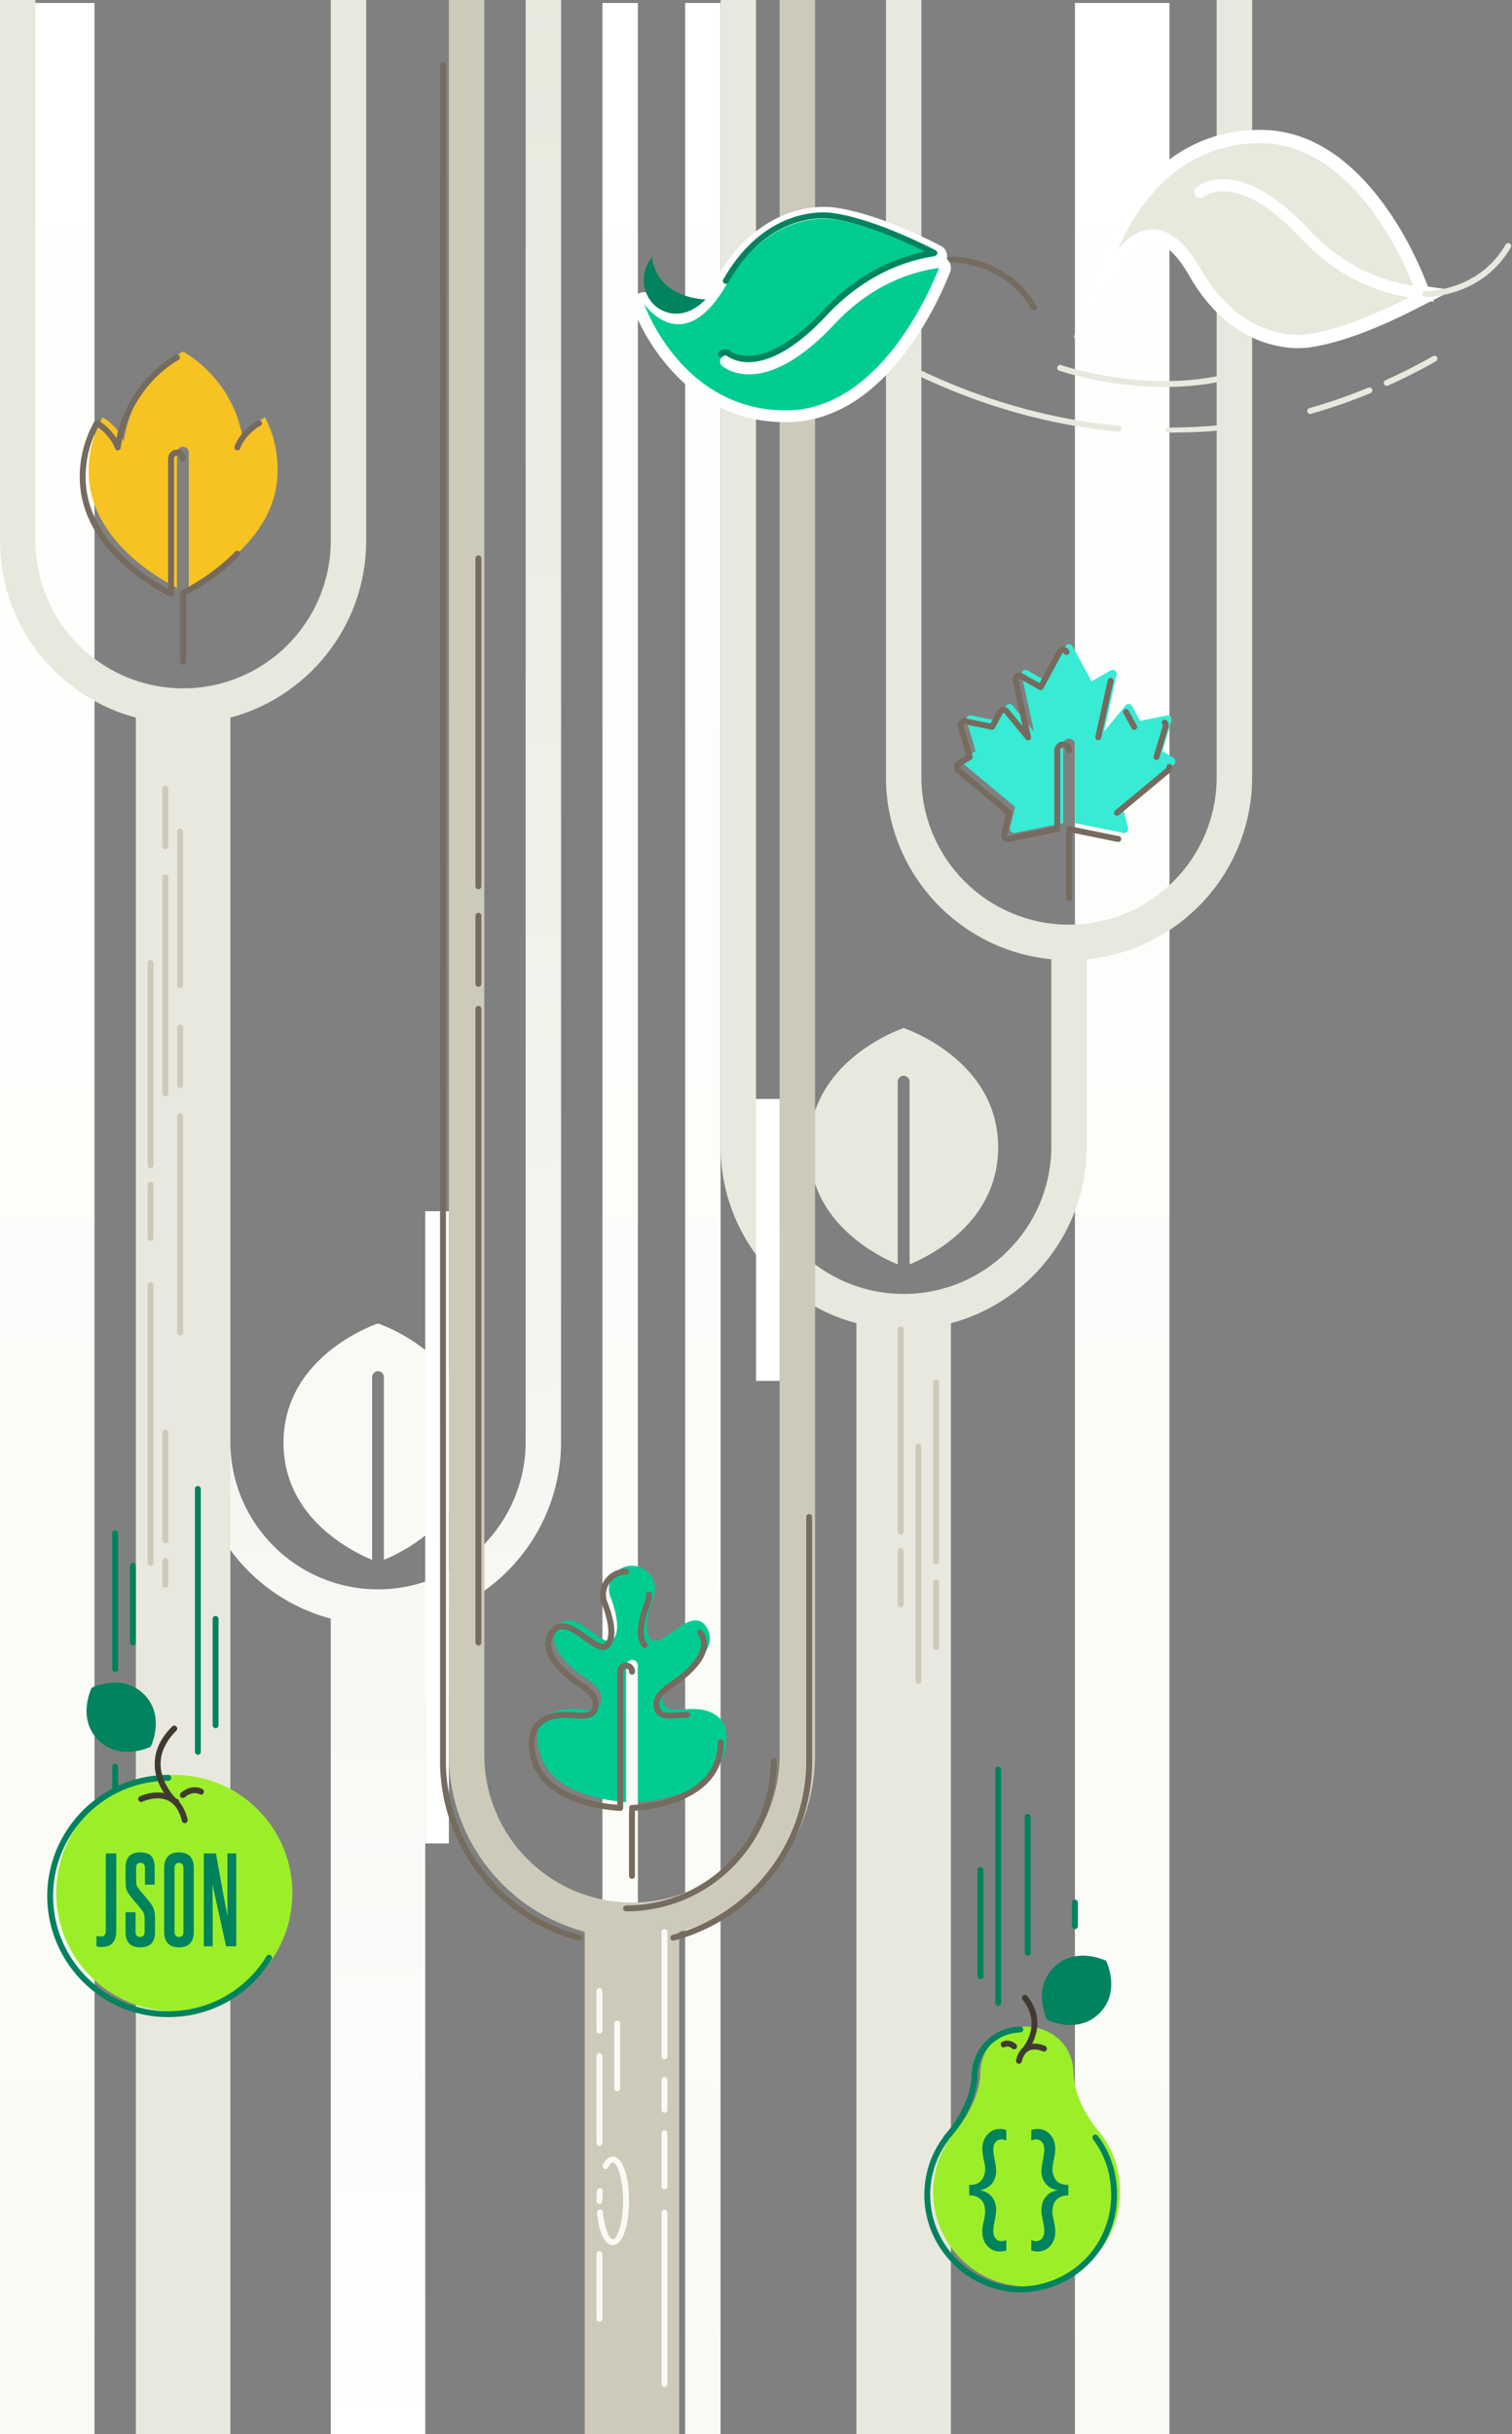 <svg xmlns="http://www.w3.org/2000/svg" width="512" height="824" viewBox="0 0 512 824">
    <rect x="0" y="0" width="512" height="824" fill="#808080" stroke="none"/>
    <defs>
        <linearGradient id="a" x1="50%" x2="50%" y1="0%" y2="100%">
            <stop offset="0%" stop-color="#FFF"/>
            <stop offset="100%" stop-color="#FAFAF5"/>
        </linearGradient>
        <linearGradient id="b" x1="50%" x2="50%" y1="0%" y2="100%">
            <stop offset="0%" stop-color="#E9E8DD"/>
            <stop offset="100%" stop-color="#FFF"/>
        </linearGradient>
    </defs>
    <g fill="none" fill-rule="evenodd" transform="translate(0 -1)">
        <path fill="url(#a)" d="M0 1.999h32V825H0zM364 1.999h32V825h-32zM232 1.999h12V825h-12zM204 1.999h12V825h-12z"/>
        <path fill="url(#b)" d="M128 539c-27.614 0-50-22.386-50-50H66c0 28.71 19.513 52.86 46 59.916V825h32V548.916c26.18-6.973 45.546-30.648 45.992-58.917L190 1h-12v488c0 27.614-22.386 50-50 50z"/>
        <path fill="#FAFAF5" d="M126 529c-7.004-2.887-30-14.294-30-39.619C96 459.508 128 449 128 449s32 10.508 32 40.381c0 25.325-22.996 36.732-30 39.619v-61.835a2.008 2.008 0 0 0-2-2.013c-1.112 0-2 .901-2 2.013V529z"/>
        <path fill="#E9E8DE" d="M306 439c27.614 0 50-22.386 50-50v-63.287c-31.101-2.986-55.49-28.95-55.992-60.714L300 .999h12V264c0 27.614 22.386 50 50 50s50-22.386 50-50V.999h12v264c-.51 31.764-24.899 57.728-56 60.714V390c-.455 28.269-19.821 51.943-46 58.916V825h-32V448.916c-26.028-6.933-45.321-30.374-45.982-58.426L244 1h12v388c0 27.614 22.386 50 50 50z"/>
        <path fill="#CDCABA" fill-rule="nonzero" d="M316 536.631v21.889a1 1 0 0 0 2 0V536.63a1 1 0 0 0-2 0zM304 451v68.469a1 1 0 1 0 2 0V451a1 1 0 1 0-2 0zM304 526v18.028a1 1 0 1 0 2 0V526a1 1 0 1 0-2 0zM316 469v60.52a1 1 0 0 0 2 0V469a1 1 0 1 0-2 0zM310 490.665v79.341a1 1 0 1 0 2 0v-79.341a1 1 0 0 0-2 0z"/>
        <path fill="#FFF" d="M144 544.341h8v31.961h-8zM256 413.499h8v54.933h-8z"/>
        <path fill="#37EBD5" d="M397.32 257.48l-3.709-2.22a2138.92 2138.92 0 0 1 3.087-10.277 1.46 1.46 0 0 0-.282-1.366c-.318-.371-.8-.54-1.268-.444a6449.84 6449.84 0 0 1-9.108 1.864l-2.709-5.015a1.348 1.348 0 0 0-1.044-.711 1.319 1.319 0 0 0-1.158.484l-7.233 8.79a9017.85 9017.85 0 0 1 4.17-19.119 1.445 1.445 0 0 0-.504-1.442 1.307 1.307 0 0 0-1.466-.108 799.46 799.46 0 0 1-6.478 3.697l-6.446-11.897a1.344 1.344 0 0 0-1.177-.716c-.488 0-.937.275-1.177.718l-6.425 11.895a776.97 776.97 0 0 1-6.485-3.697 1.307 1.307 0 0 0-1.466.108c-.425.336-.623.9-.504 1.442l4.19 19.131-7.257-8.803a1.32 1.32 0 0 0-1.157-.483c-.438.045-.828.31-1.044.711l-2.707 5.012c-1.479-.3-5.977-1.219-9.11-1.86-.47-.096-.95.072-1.268.443a1.46 1.46 0 0 0-.28 1.366 2245.73 2245.73 0 0 1 3.09 10.275l-3.716 2.221a1.42 1.42 0 0 0-.675 1.119c-.034.466.155.92.506 1.212l17.247 14.32c-.296 1.253-1.167 4.805-1.734 7.107-.117.472.01.975.332 1.327.323.353.812.506 1.27.406l16.405-3.338V253.01c0-1.11.896-2.01 2-2.01 1.105 0 2 .9 2 2.01v26.622l16.382 3.338c.092.02.178.03.27.03.365 0 .716-.154.974-.437.323-.353.446-.856.33-1.329a1236.14 1236.14 0 0 1-1.749-7.1l17.253-14.325c.351-.29.54-.745.506-1.211a1.417 1.417 0 0 0-.676-1.118z"/>
        <path fill="#756B5E" fill-rule="nonzero" d="M361.83 282.612l16.383 3.338c.148.033.305.05.47.05a1 1 0 1 0 0-2 .243.243 0 0 1-.057-.007l-16.396-3.34a1 1 0 1 0-.4 1.96zM378.876 276.904l17.253-14.326c.6-.497.922-1.266.865-2.053a1 1 0 0 0-1.995.145.437.437 0 0 1-.146.368l-17.255 14.327a1 1 0 0 0 1.278 1.539zM392.57 257.542c.439-1.492 1.81-6.051 3.085-10.27a2.461 2.461 0 0 0-.479-2.305 1 1 0 1 0-1.52 1.3.46.46 0 0 1 .085.428 2064.348 2064.348 0 0 0-3.09 10.284 1 1 0 1 0 1.92.563zM384.92 246.562l-2.709-5.015a1 1 0 1 0-1.76.95l2.71 5.015a1 1 0 1 0 1.759-.95zM372.874 250.794a8536.42 8536.42 0 0 1 4.17-19.114 1 1 0 0 0-1.955-.428 8533.486 8533.486 0 0 0-4.17 19.122 1 1 0 0 0 1.955.42zM346.407 229.049a2.307 2.307 0 0 0-2.582.188 2.447 2.447 0 0 0-.864 2.443l3.304 15.085-4.622-5.607a2.32 2.32 0 0 0-2.034-.842 2.347 2.347 0 0 0-1.82 1.232l-2.353 4.359c-1.815-.37-5.41-1.104-8.382-1.713a2.317 2.317 0 0 0-2.229.773 2.46 2.46 0 0 0-.477 2.306c1.166 3.851 2.303 7.627 2.868 9.525l-3.05 1.823a2.42 2.42 0 0 0-1.16 1.906 2.438 2.438 0 0 0 .865 2.052l16.77 13.923c-.328 1.359-.948 3.894-1.589 6.496-.197.794.015 1.64.566 2.242a2.344 2.344 0 0 0 2.22.708l16.392-3.336a1 1 0 0 0 .8-.98V255.01c0-.558.45-1.01 1-1.01.551 0 1 .451 1 1.01a1 1 0 0 0 2 0c0-1.661-1.342-3.01-3-3.01-1.657 0-3 1.35-3 3.01v25.805l-15.604 3.175a.35.35 0 0 1-.333-.101.455.455 0 0 1-.1-.412c.757-3.068 1.483-6.038 1.737-7.117a1 1 0 0 0-.334-1l-17.247-14.32a.44.44 0 0 1-.147-.37.422.422 0 0 1 .192-.334l3.714-2.22a1 1 0 0 0 .447-1.14c-.434-1.474-1.744-5.826-3.093-10.283a.461.461 0 0 1 .084-.427.317.317 0 0 1 .308-.113c3.449.707 7.737 1.583 9.11 1.861a1 1 0 0 0 1.08-.505l2.706-5.012a.35.35 0 0 1 .267-.192.323.323 0 0 1 .282.124l7.258 8.804c.667.81 1.973.176 1.748-.85l-4.19-19.13a.447.447 0 0 1 .147-.444.306.306 0 0 1 .347-.027 758.45 758.45 0 0 0 6.497 3.704 1 1 0 0 0 1.367-.397l6.425-11.896a.344.344 0 0 1 .297-.193c.117 0 .232.07.298.193a1 1 0 0 0 1.758-.954 2.344 2.344 0 0 0-2.056-1.239c-.859 0-1.643.479-2.056 1.242l-5.942 11.001a942.987 942.987 0 0 1-5.59-3.194z"/>
        <rect width="2" height="24" x="361" y="282" fill="#756B5E" rx="1"/>
        <path fill="#E9E8DE" d="M304 429c-7.004-2.887-30-14.294-30-39.619C274 359.508 306 349 306 349s32 10.508 32 40.381c0 25.325-22.996 36.732-30 39.619v-61.835a2.008 2.008 0 0 0-2-2.013c-1.112 0-2 .901-2 2.013V429z"/>
        <rect width="2" height="24" x="213" y="613" fill="#756B5E" rx="1"/>
        <path fill="#00CC92" d="M224.327 575.626c0-2.342 2.433-4.533 4.623-6.029 1.352-.923 15.742-9.956 10.132-18.035-5.169-7.443-15.149 8.15-18.701 4.314-2.953-3.19-.222-11.332.783-13.987.04-.094.073-.193.109-.288.14-.362.229-.574.229-.574.179-1 .295-1.449.295-2.223a7.802 7.802 0 0 0-7.801-7.804c-4.308 0-7.801 3.495-7.801 7.808 0 1.206.281 2.344.77 3.364 1.074 2.91 3.531 10.621.676 13.704-3.552 3.837-13.531-11.757-18.7-4.314-5.61 8.08 8.78 17.112 10.131 18.035 2.19 1.496 4.624 3.687 4.624 6.03 0 5.559-5.107 3.85-10.377 3.85-6.254 0-11.319 3.072-11.319 9.33 0 18.884 23.027 21.756 30.027 22.193v-46.13a2 2 0 1 1 4 0v46.131c7-.433 30.018-3.298 30.018-22.194 0-6.259-5.088-9.33-11.341-9.33-5.27 0-10.377 1.709-10.377-3.85z"/>
        <path fill="#756B5E" fill-rule="nonzero" d="M214.089 614c6.055-.376 12.454-1.648 18-4.268 8.171-3.861 12.956-10.05 12.956-18.925a1 1 0 1 0-2 0c0 8.018-4.284 13.56-11.811 17.116-5.274 2.492-11.445 3.72-17.269 4.08a1 1 0 0 0 .124 1.997zM232.704 580.477c-.87 0-1.618.036-3.021.126-2.884.187-3.905.177-4.847-.148-1.03-.355-1.509-1.123-1.509-2.829 0-1.58 1.584-3.424 4.187-5.203l.745-.498a50.61 50.61 0 0 0 1.347-.941 42.324 42.324 0 0 0 3.679-2.972c4.413-4.016 6.784-8.09 5.92-12.092-.22-1.015-.652-1.994-1.302-2.929a1 1 0 0 0-1.642 1.14c.5.722.825 1.458.988 2.212.67 3.094-1.377 6.61-5.31 10.19a40.358 40.358 0 0 1-3.506 2.83c-.443.321-.865.615-1.294.905-.207.14-.701.468-.753.504-3.114 2.127-5.059 4.393-5.059 6.854 0 2.516.971 4.07 2.857 4.72 1.303.449 2.427.46 5.628.253 1.361-.088 2.077-.122 2.892-.122a1 1 0 1 0 0-2zM218.34 543.24l-.04.107-.011.033a2.19 2.19 0 0 1-.044.113c-2.413 6.374-3.325 12.117-.598 15.063a1 1 0 1 0 1.468-1.359c-1.951-2.108-1.106-7.433.984-12.954.013-.028.036-.089.07-.18l.012-.035.027-.073c.1-.256.175-.444.216-.541l.062-.211.148-.805c.052-.285.085-.492.11-.701.036-.294.053-.576.053-.893a1 1 0 1 0-2 0c0 .237-.012.439-.038.653-.02.163-.047.335-.092.584l-.13.702c-.049.12-.116.287-.197.497zM192.816 607.917c-7.53-3.558-11.816-9.098-11.816-17.11 0-5.255 4.063-8.33 10.319-8.33.815 0 1.53.034 2.892.122 3.201.207 4.325.196 5.628-.253 1.886-.65 2.857-2.204 2.857-4.72 0-2.461-1.945-4.727-5.06-6.854l-.753-.504c-.429-.29-.85-.584-1.294-.905a40.365 40.365 0 0 1-3.505-2.83c-3.933-3.58-5.98-7.096-5.31-10.19.163-.754.487-1.49.988-2.211 1.551-2.233 3.61-2.088 7.051.053.699.435 1.402.915 2.412 1.636 3.13 2.235 3.506 2.489 4.671 3.048 1.836.88 3.358.897 4.479-.313 2.663-2.876 1.849-8.442-.472-14.73-.476-1.005-.708-1.997-.708-3.019a6.805 6.805 0 0 1 6.801-6.808 1 1 0 1 0 0-2c-4.86 0-8.801 3.944-8.801 8.808 0 1.325.3 2.612.868 3.797 1.992 5.41 2.743 10.542.844 12.593-.754.814-2.024.206-6.52-3.004-1.042-.743-1.775-1.244-2.517-1.706-4.228-2.631-7.417-2.856-9.75.504-.65.935-1.082 1.914-1.301 2.93-.865 4 1.506 8.075 5.919 12.09a42.332 42.332 0 0 0 3.679 2.972c.461.335.9.64 1.346.942.216.146.704.47.745.498 2.604 1.78 4.188 3.624 4.188 5.203 0 1.706-.48 2.474-1.509 2.829-.942.325-1.963.335-4.847.148-1.403-.09-2.15-.125-3.021-.125-7.259 0-12.319 3.83-12.319 10.329 0 8.869 4.787 15.056 12.961 18.918 5.547 2.621 11.948 3.895 18.004 4.274a1 1 0 0 0 1.062-.999v-46.13a1 1 0 1 1 2 0 1 1 0 1 0 2 0 3.001 3.001 0 1 0-6 0v45.057c-5.508-.442-11.255-1.668-16.211-4.01z"/>
        <path fill="#E9E8DE" d="M78 243.916V825H46V243.916C19.82 236.943.454 213.268.008 184.998L0 1h12v183c0 27.614 22.386 50 50 50s50-22.386 50-50V1h12v184c-.455 28.269-19.821 51.943-46 58.916z"/>
        <path fill="#CDCABA" fill-rule="nonzero" d="M60 282.49v52.03a1 1 0 0 0 2 0v-52.03a1 1 0 1 0-2 0zM60 348.843v19.46a1 1 0 1 0 2 0v-19.46a1 1 0 0 0-2 0zM60 378.843v73.164a1 1 0 1 0 2 0v-73.164a1 1 0 0 0-2 0zM50 327v68.469a1 1 0 1 0 2 0V327a1 1 0 1 0-2 0zM55 486v36.424a1 1 0 0 0 2 0V486a1 1 0 1 0-2 0zM55 529.369v8.062a1 1 0 1 0 2 0v-8.062a1 1 0 1 0-2 0zM50 402v18.028a1 1 0 1 0 2 0V402a1 1 0 1 0-2 0zM50 436v94.048a1 1 0 1 0 2 0V436a1 1 0 1 0-2 0z"/>
        <path fill="#F6C323" d="M89.709 142.285c-2.03.981-5.965 4.284-7.327 8.15C79.209 128.746 61.926 120 61.926 120s-16.883 8.746-20.056 30.435c-1.362-3.866-5.097-7.169-7.127-8.15C31.987 147.33 30 153.34 30 160.462c0 21.13 19.926 34.398 29.926 39.538v-45.774c0-1.117.896-2.023 2-2.023 1.105 0 2 .906 2 2.023v45.618c10-5.245 30.076-18.455 30.076-39.382 0-7.122-1.537-13.133-4.293-18.177"/>
        <path fill="#756B5E" fill-rule="nonzero" d="M87.274 143.385c-2.91 1.406-6.571 5.13-7.835 8.718a1 1 0 1 0 1.886.665c1.076-3.055 4.359-6.393 6.82-7.582a1 1 0 0 0-.871-1.801zm-54.096 0a1 1 0 0 0-1.313.42C28.712 149.578 27 155.73 27 162.463c0 9.86 4.164 18.696 11.486 26.452 5.415 5.736 12.166 10.472 18.983 13.976a1 1 0 0 0 1.457-.89v-45.774c0-.567.45-1.023 1-1.023s1 .456 1 1.023a1 1 0 1 0 2 0c0-1.667-1.34-3.023-3-3.023-1.659 0-3 1.357-3 3.023v44.116c-6.13-3.32-12.128-7.656-16.986-12.8-6.996-7.412-10.94-15.78-10.94-25.08 0-6.035 1.45-11.575 4.145-16.802 2.219 1.427 4.814 4.362 5.782 7.108.347.984 1.781.845 1.932-.188 1.235-8.436 4.639-15.479 9.545-21.235a41.225 41.225 0 0 1 6.901-6.454c.82-.603 1.58-1.112 2.26-1.527.4-.246.68-.403.821-.476a1 1 0 0 0-.92-1.776c-.181.094-.503.275-.946.546-.726.444-1.533.984-2.4 1.623a43.215 43.215 0 0 0-7.238 6.767c-4.55 5.337-7.87 11.737-9.467 19.257-1.667-2.601-4.152-4.913-6.237-5.92zM62.39 202.73c6.761-3.546 13.295-8.09 18.65-13.593a1 1 0 0 0-1.434-1.395c-5.189 5.332-11.556 9.761-18.144 13.217a1 1 0 1 0 .928 1.77z"/>
        <path fill="#CDCABA" fill-rule="nonzero" d="M55 268v19.46a1 1 0 1 0 2 0V268a1 1 0 1 0-2 0zM55 298v73.164a1 1 0 1 0 2 0V298a1 1 0 1 0-2 0z"/>
        <rect width="2" height="24" x="61" y="202" fill="#756B5E" rx="1"/>
        <path fill="#FFF" d="M144 411h8v214h-8zM256 373h8v82h-8z"/>
        <path fill="#CDCABA" d="M214 645c27.614 0 50-22.386 50-50V.999h12v595.22c-.555 28.171-19.889 51.742-46 58.697V825h-32V654.916c-26.111-6.955-45.445-30.526-45.988-58.698L152 .998h12V595c0 27.614 22.386 50 50 50z"/>
        <path fill="#756B5E" fill-rule="nonzero" d="M196.257 655.95c-26.075-6.946-44.719-30.427-45.245-57.751L151 22.999a1 1 0 1 0-2 0l.012 575.22c.544 28.24 19.798 52.49 46.73 59.663a1 1 0 0 0 .515-1.933z"/>
        <path fill="#756B5E" fill-rule="nonzero" d="M161 189.999V301a1 1 0 1 0 2 0V189.999a1 1 0 1 0-2 0zM161 311v23a1 1 0 1 0 2 0v-23a1 1 0 1 0-2 0zM161 342.5V557a1 1 0 1 0 2 0V342.5a1 1 0 1 0-2 0zM212 648c28.167 0 51-22.833 51-51a1 1 0 1 0-2 0c0 27.062-21.938 49-49 49a1 1 0 1 0 0 2z"/>
        <path fill="#756B5E" fill-rule="nonzero" d="M273 514.5v83.718c-.538 27.307-19.184 50.787-45.257 57.731a1 1 0 0 0 .514 1.933c26.93-7.173 46.187-31.42 46.743-59.644V514.5a1 1 0 1 0-2 0z"/>
        <path fill="#FAFAF5" fill-rule="nonzero" d="M224 750.014v57.972c0 .56.448 1.014 1 1.014s1-.454 1-1.014v-57.972c0-.56-.448-1.014-1-1.014s-1 .454-1 1.014zM224 723.107v18.009a1 1 0 1 0 2 0v-18.009a1 1 0 0 0-2 0zM224 705.107v10.009a1 1 0 1 0 2 0v-10.009a1 1 0 0 0-2 0zM224 655v42.116a1 1 0 1 0 2 0V655a1 1 0 1 0-2 0zM202.184 750.027c.605 6.436 2.521 10.973 5.316 10.973 3.344 0 5.5-6.707 5.5-15s-2.156-15-5.5-15c-1.345 0-2.45 1.023-3.32 2.76a1 1 0 1 0 1.788.896c.567-1.132 1.132-1.656 1.532-1.656 1.626 0 3.5 5.829 3.5 13s-1.874 13-3.5 13c-1.23 0-2.817-3.755-3.324-9.16a1 1 0 1 0-1.992.187z"/>
        <path fill="#FAFAF5" fill-rule="nonzero" d="M202.131 742.59A43.691 43.691 0 0 0 202 746a1 1 0 1 0 2 0c0-1.108.042-2.198.125-3.254a1 1 0 0 0-1.994-.157zM208 686v21.888a1 1 0 1 0 2 0V686a1 1 0 1 0-2 0zM202 764v21.888a1 1 0 1 0 2 0V764a1 1 0 1 0-2 0zM202 675v13.369a1 1 0 0 0 2 0V675a1 1 0 1 0-2 0zM202 697v29.369a1 1 0 0 0 2 0V697a1 1 0 1 0-2 0z"/>
        <g transform="translate(16 503.561)">
            <path fill="#9CEF28" d="M83 138.238c0-22.091-17.909-40-40-40-22.09 0-40 17.909-40 40 0 22.09 17.91 40 40 40 22.091 0 40-17.91 40-40"/>
            <path fill="#00835E" d="M41 180.238c-22.607 0-41-18.393-41-41 0-21.303 16.619-39.26 37.835-40.88a41.43 41.43 0 0 1 3.165-.12 1 1 0 1 1 0 2c-1.01 0-2.023.038-3.013.114C17.808 101.893 2 118.974 2 139.238c0 21.505 17.495 39 39 39 13.676 0 26.113-6.97 33.272-18.643a1.001 1.001 0 0 1 1.706 1.045C68.452 172.912 55.376 180.238 41 180.238"/>
            <path fill="#413A31" d="M42.999 108.071a.998.998 0 0 1-.684-.271c-.237-.223-5.81-5.546-5.926-13.03-.071-4.575 1.916-8.918 5.904-12.906a.999.999 0 1 1 1.414 1.414c-3.586 3.587-5.375 7.437-5.318 11.444.093 6.629 5.245 11.572 5.297 11.621a1 1 0 1 1-.687 1.728"/>
            <path fill="#413A31" d="M46.55 114.571a1 1 0 0 1-.97-.765c-.841-3.478-2.424-5.794-4.703-6.881-3.864-1.843-8.597.36-8.644.381a.998.998 0 0 1-1.333-.472.998.998 0 0 1 .47-1.332c.229-.108 5.624-2.636 10.355-.389 2.857 1.357 4.807 4.124 5.799 8.223a1 1 0 0 1-.973 1.235M45.928 106.072a1 1 0 0 1-.694-1.719c.136-.131 3.4-3.203 7.253-1.341a1 1 0 0 1-.872 1.801c-2.591-1.255-4.901.893-4.998.984a1 1 0 0 1-.69.275"/>
            <path fill="#00835E" d="M35.016 88.71s-10.337 5.14-17.724-2.246c-7.387-7.388-2.247-17.724-2.247-17.724s10.337-5.14 17.724 2.247c7.387 7.387 2.247 17.724 2.247 17.724"/>
            <path fill="#00835D" d="M16.65 152.76c.458.115.993.192 1.72.192.917 0 1.452-.612 1.452-1.911V124.82h3.555v26.22c0 3.785-1.758 5.466-5.007 5.466-.689 0-1.3-.114-1.72-.228v-3.517zM32.97 146.95c0-1.337-.267-2.102-1.107-3.172-1.414-1.797-2.867-3.25-4.396-5.428-.765-1.07-.955-2.408-.955-3.975v-4.701c0-3.517 1.644-5.2 5.007-5.2 3.516 0 4.854 1.683 4.854 5.2v5.733h-3.287v-5.695c0-.993-.421-1.682-1.491-1.682-1.032 0-1.49.497-1.49 1.644v4.663c0 .84.114 1.49.61 2.14 1.415 1.835 3.059 3.517 4.435 5.428 1.07 1.49 1.338 2.867 1.338 5.008v4.51c0 3.325-1.453 5.198-4.97 5.198-3.478 0-5.006-1.873-5.006-5.198v-6.69h3.4v6.69c0 1.032.498 1.68 1.493 1.68 1.069 0 1.566-.572 1.566-1.68v-4.472zM46.12 129.827c0-1.186-.497-1.797-1.528-1.797-.956 0-1.492.61-1.492 1.797v21.443c0 1.223.536 1.834 1.492 1.834 1.031 0 1.528-.611 1.528-1.834v-21.443zm-6.536 0c0-3.48 1.643-5.352 5.008-5.352 3.401 0 5.045 1.873 5.045 5.352v21.443c0 3.478-1.644 5.35-5.045 5.35-3.365 0-5.008-1.872-5.008-5.35v-21.443zM60.568 156.277c-2.369-10.855-3.555-15.978-4.625-21.1.077 4.32.077 8.64.077 12.958v8.142h-3.019V124.82h4.128c2.063 11.658 2.981 16.475 3.936 21.367-.076-3.593-.076-7.147-.076-10.664V124.82h3.02v31.458h-3.44z"/>
            <rect width="2" height="10" x="22" y="94.439" fill="#00835D" rx="1"/>
            <rect width="2" height="48" x="22" y="15.439" fill="#00835D" rx="1"/>
            <rect width="2" height="28" x="28" y="26.439" fill="#00835D" rx="1"/>
            <rect width="2" height="38" x="56" y="44.439" fill="#00835D" rx="1"/>
            <rect width="2" height="91" x="50" y=".439" fill="#00835D" rx="1"/>
        </g>
        <g transform="translate(313 599)">
            <path fill="#9CEF28" d="M59.927 124.572h.108c-9.841-11-9.53-21-9.53-21h-.016c-.183-9-6.983-15.342-15.983-15.589-8.49.247-15.305 6.761-15.488 15.589H19s.313 10-9.528 21h.108A31.85 31.85 0 0 0 3 144c0 17.508 14.062 31.723 31.506 31.988 18-.265 31.753-14.48 31.753-31.988 0-7.308-2.208-14.041-6.332-19.428"/>
            <path fill="#00835D" d="M36.208 123.014v3.588c.521-.276 1.027-.414 1.518-.414.95 0 1.671.322 2.162.966.49.644.736 1.457.736 2.438 0 .798-.161 1.978-.483 3.542-.322 1.564-.483 2.79-.483 3.68 0 1.718.483 3.174 1.449 4.37.966 1.196 2.354 1.932 4.163 2.208-1.81.276-3.197 1.02-4.163 2.231-.966 1.212-1.449 2.66-1.449 4.347 0 .92.161 2.162.483 3.726.322 1.564.483 2.745.483 3.542 0 .982-.245 1.794-.736 2.438-.49.644-1.211.966-2.162.966-.49 0-.997-.138-1.518-.414v3.542c.644.246 1.365.368 2.162.368 1.687 0 3.105-.62 4.255-1.863 1.15-1.242 1.725-2.905 1.725-4.99 0-.829-.161-1.963-.483-3.405-.322-1.441-.483-2.5-.483-3.174 0-3.097 1.35-4.922 4.048-5.474.276-.061.72-.092 1.334-.092v-3.542c-.552 0-.997-.03-1.334-.092-1.319-.184-2.323-.774-3.013-1.77-.69-.997-1.035-2.201-1.035-3.612 0-.674.161-1.732.483-3.174.322-1.441.483-2.576.483-3.404 0-2.085-.583-3.756-1.748-5.014-1.165-1.257-2.576-1.886-4.232-1.886-.644 0-1.365.123-2.162.368zM27.766 123.014v3.588c-.521-.276-1.027-.414-1.518-.414-.95 0-1.671.322-2.162.966-.49.644-.736 1.457-.736 2.438 0 .798.161 1.978.483 3.542.322 1.564.483 2.79.483 3.68 0 1.718-.483 3.174-1.449 4.37-.966 1.196-2.354 1.932-4.163 2.208 1.81.276 3.197 1.02 4.163 2.231.966 1.212 1.449 2.66 1.449 4.347 0 .92-.161 2.162-.483 3.726-.322 1.564-.483 2.745-.483 3.542 0 .982.245 1.794.736 2.438.49.644 1.211.966 2.162.966.49 0 .997-.138 1.518-.414v3.542c-.644.246-1.365.368-2.162.368-1.687 0-3.105-.62-4.255-1.863-1.15-1.242-1.725-2.905-1.725-4.99 0-.829.161-1.963.483-3.405.322-1.441.483-2.5.483-3.174 0-3.097-1.35-4.922-4.048-5.474-.276-.061-.72-.092-1.334-.092v-3.542c.552 0 .997-.03 1.334-.092 1.319-.184 2.323-.774 3.013-1.77.69-.997 1.035-2.201 1.035-3.612 0-.674-.161-1.732-.483-3.174-.322-1.441-.483-2.576-.483-3.404 0-2.085.583-3.756 1.748-5.014 1.165-1.257 2.576-1.886 4.232-1.886.644 0 1.365.123 2.162.368z"/>
            <path fill="#00835E" d="M32.52 177.988C14.575 177.716 0 162.917 0 145.001c0-7.15 2.245-13.936 6.498-19.657a.997.997 0 0 1 .228-.439c9.466-10.579 9.277-20.206 9.274-20.302a1.038 1.038 0 0 1 .023-.243c.285-9.085 7.326-16.111 16.454-16.377.523.017 1.013.418 1.029.971a1 1 0 0 1-.97 1.029c-8.11.235-14.35 6.517-14.519 14.609a1.02 1.02 0 0 1-.015.159c-.008 1.545-.447 10.848-9.473 21.136a1 1 0 0 1-.155.292c-4.17 5.448-6.375 11.955-6.375 18.822 0 16.83 13.693 30.731 30.523 30.987 17.223-.255 30.736-13.866 30.736-30.987 0-7.077-2.117-13.585-6.126-18.822a.998.998 0 1 1 1.589-1.214c4.278 5.586 6.538 12.515 6.538 20.036 0 18.226-14.38 32.716-32.739 32.987M41.58 85.712s-5.14-10.338 2.247-17.725c7.387-7.386 17.724-2.246 17.724-2.246s5.14 10.337-2.247 17.724C51.917 90.85 41.58 85.71 41.58 85.71"/>
            <path fill="#413A31" d="M34.072 96.844a1 1 0 0 1-.762-1.647c.283-.335 6.602-8.012-.018-16.282a.999.999 0 1 1 1.56-1.25c7.672 9.582.06 18.735-.018 18.826a1 1 0 0 1-.762.353"/>
            <path fill="#413A31" d="M32.036 100.572a1 1 0 0 1-.973-1.235c.6-2.482 1.797-4.165 3.558-5.001 2.897-1.377 6.168.158 6.307.222a1 1 0 0 1-.862 1.806c-.05-.024-2.579-1.183-4.596-.218-1.184.568-2.013 1.799-2.463 3.661-.11.457-.52.765-.97.765M30.394 95.698a1 1 0 0 1-.69-.275c-.063-.06-1.19-1.072-2.387-.491a1 1 0 1 1-.871-1.8c2.477-1.195 4.554.76 4.64.845a1 1 0 0 1-.692 1.721"/>
            <rect width="2" height="38" x="18" y="34" fill="#00835D" rx="1"/>
            <rect width="2" height="10" x="50" y="45" fill="#00835D" rx="1"/>
            <rect width="2" height="48" x="34" y="16" fill="#00835D" rx="1"/>
            <rect width="2" height="81" x="24" fill="#00835D" rx="1"/>
        </g>
        <path fill="#FFF" fill-rule="nonzero" d="M473.948 98.265c.147.359.291.716.433 1.073l4.78-6.125a50.702 50.702 0 0 1-8.299-1.83c-8.538-2.653-16.857-7.73-24.487-15.882-11.329-12.105-21.654-17.802-30.884-18.308-2.51-.138-4.825.12-6.929.694-.851.232-1.668.516-2.449.846-1.788.758-3.133 1.64-4.01 2.421-.49.426-.897.91-1.223 1.432-1.477 2.368-1.277 5.534.676 7.738a6.5 6.5 0 0 0 8.975.723c.069-.057-2.784-3.539-2.784-3.539l.321.385 2.563 3.069c.123-.04.389-.165.721-.282 1.09-.383 2.459-.547 4.153-.355 5.6.637 12.739 4.827 21.378 14.059 8.43 9.008 17.629 15.009 27.133 18.506a62.326 62.326 0 0 0 12.606 3.193l-1.398-8.463a205.123 205.123 0 0 1-5.649 2.77 174.14 174.14 0 0 1-6.619 2.949c-7.507 3.15-14.802 5.512-20.84 6.346a8.558 8.558 0 0 1-.634.083c-2.062.204-4.734.08-7.778-.632-4.49-1.05-8.923-3.213-13.12-6.777-3.671-3.12-7.042-7.222-10.03-12.436-5.347-9.328-11.22-14.427-17.594-15.561a15.488 15.488 0 0 0-3.042-.241 59.128 59.128 0 0 1 2.914-3.77c2.476-2.948 5.155-5.55 8.048-7.765a42.336 42.336 0 0 1 7.682-4.7c5.413-2.552 11.443-3.93 18.14-3.93v-9c-16.984 0-30.512 7.406-40.761 19.605-3.542 4.216-6.435 8.717-8.738 13.221a63.059 63.059 0 0 0-2.047 4.394 33.8 33.8 0 0 0-.705 1.805l-11.007 31.725 18.972-27.708c.214-.284.368-.476.548-.687.53-.621 1.148-1.247 1.835-1.823 2.165-1.817 4.382-2.658 6.583-2.266 3.36.598 7.222 3.95 11.364 11.177 3.497 6.102 7.532 11.014 12.012 14.82 5.318 4.517 11.05 7.313 16.895 8.68 4.07.953 7.72 1.121 10.713.826.503-.05.878-.103 1.04-.133 10.56-1.458 23.575-6.667 35.906-12.954l12.615-6.432-14.014-2.03a53.866 53.866 0 0 1-4.813-.924c-10.31-2.472-20.413-8.153-29.646-18.018-9.989-10.674-18.97-15.946-26.933-16.851-3.067-.349-5.802-.02-8.155.807-1.565.55-2.771 1.252-3.504 1.864.99-.825 2.53-.714 3.43.3.898 1.015.82 2.6-.212 3.529.23-.194.747-.525 1.543-.862 1.477-.626 3.257-.958 5.375-.842 6.665.366 14.943 4.933 24.806 15.472 9.145 9.772 19.308 15.766 29.771 18.738a59.728 59.728 0 0 0 8.387 1.744l7.627 1.025-2.847-7.15c-3.868-9.716-9.416-20.119-16.74-29.232-11.022-13.716-24.105-21.82-39.3-21.82v9c12.044 0 22.812 6.67 32.285 18.458 4.73 5.887 8.697 12.454 11.875 18.969a116.199 116.199 0 0 1 3.086 6.882z"/>
        <path fill="#E9E8DD" d="M426.703 49.456c30.515 0 47.644 37.631 51.859 48.217-9.297-1.25-22.838-5.597-35.472-19.097-24.146-25.8-37.443-14.552-37.996-14.06a1.983 1.983 0 0 0-.17 2.823 1.999 1.999 0 0 0 2.823.17c.09-.077 11.145-8.936 32.422 13.8 13.2 14.104 27.167 18.881 37.099 20.32-5.933 3.025-22.07 10.792-34.535 12.514-.033.005-21.267 3.865-36.083-21.982-14.827-25.867-27.947-6.705-27.947-6.705s12.49-36 48-36"/>
        <path fill="#E9E8DE" d="M506.34 91.62a32.924 32.924 0 0 0 5.234-6.851 1 1 0 0 0-1.732-1c-9.26 16.037-26.979 15.769-27.157 15.765a1 1 0 1 0-.051 1.998c.16.005 13.587.207 23.705-9.911M469.597 131.615a.998.998 0 0 1-.912-.59.997.997 0 0 1 .5-1.321 202.788 202.788 0 0 0 16.074-8.145 1 1 0 0 1 .983 1.743 204.95 204.95 0 0 1-16.235 8.224.985.985 0 0 1-.41.089M443.66 141.113a1 1 0 0 1-.271-1.962 185.092 185.092 0 0 0 19.947-6.924 1 1 0 0 1 .761 1.85 187.427 187.427 0 0 1-20.164 6.998.983.983 0 0 1-.273.038M395.754 147.43c-.55 0-.998-.232-1-.784-.002-.551.444-.894.997-.896 7.355-.022 14.755-.453 21.997-1.387a1.013 1.013 0 0 1 1.12.891c.071.548-.316.849-.864.92-7.324.943-14.81 1.256-22.247 1.256h-.003zM378.77 147.105a.957.957 0 0 1-.093-.004c-53.128-4.843-90.15-31.675-90.519-31.945a1 1 0 0 1 1.185-1.612c.363.268 36.966 26.776 89.516 31.565a1 1 0 0 1-.09 1.996M394.41 131.99c-19.752 0-35.514-5.446-35.735-5.524a1.001 1.001 0 0 1-.611-1.275 1.005 1.005 0 0 1 1.276-.612c.307.11 30.965 10.689 60.06 1.986a.999.999 0 1 1 .572 1.916c-8.656 2.59-17.448 3.51-25.562 3.51"/>
        <path fill="#FFF" fill-rule="nonzero" d="M317.453 87.734a3.947 3.947 0 0 1 3.133.923c1.222 1.052 1.795 2.816 1.116 4.521-3.852 9.674-9.378 20.036-16.665 29.104-10.937 13.61-23.891 21.633-38.91 21.633a4 4 0 1 1 0-8c12.218 0 23.115-6.75 32.674-18.644 5.004-6.228 9.155-13.207 12.427-20.085a116.899 116.899 0 0 0 3.041-6.967l4.25 5.444c-2.44.328-4.873.83-7.29 1.523-9 2.577-17.78 7.778-25.795 16.343-11.247 12.018-21.459 17.652-30.547 18.15-3.447.19-6.514-.383-9.155-1.501-1.735-.735-3.034-1.588-3.842-2.307-2.527-2.201-2.738-6.007-.536-8.492a6 6 0 0 1 8.32-.638c.28.157.573.294.936.422 1.16.408 2.605.581 4.375.38 5.732-.652 12.973-4.902 21.687-14.214 8.728-9.325 18.276-15.402 28.131-18.802a61.835 61.835 0 0 1 11.315-2.743l-1.243 7.522a206.654 206.654 0 0 0-4.44-2.196 180.023 180.023 0 0 0-5.632-2.583c-8.322-3.64-16.522-6.415-23.246-7.344a7.761 7.761 0 0 0-.602-.077c-2.114-.209-4.84-.084-7.941.642-4.565 1.068-9.07 3.266-13.329 6.883-3.717 3.158-7.124 7.306-10.141 12.568-5.28 9.212-11.041 14.214-17.248 15.319-1.353.24-2.672.292-3.953.176a59.937 59.937 0 0 0 3.53 4.648c8.743 10.407 20.006 16.573 34.254 16.573a4 4 0 1 1 0 8c-16.824 0-30.219-7.333-40.38-19.427-3.515-4.185-6.388-8.654-8.675-13.127a62.56 62.56 0 0 1-2.03-4.358 33.34 33.34 0 0 1-.694-1.777c-1.53-4.408 4.443-7.42 7.08-3.57.069.101.267.363.58.73.547.64 1.184 1.285 1.894 1.88 2.268 1.904 4.623 2.797 6.992 2.375 3.527-.628 7.5-4.077 11.71-11.42 3.469-6.052 7.467-10.92 11.902-14.687 5.256-4.465 10.916-7.225 16.685-8.576 4.013-.938 7.609-1.104 10.55-.814.49.049.854.1.963.122 10.546 1.457 23.522 6.65 35.805 12.913 1.834.935 2.461 2.822 2.077 4.478-.343 1.482-1.497 2.78-3.32 3.044a54.37 54.37 0 0 0-3.896.71c-10.736 2.368-21.268 8.14-30.857 18.384-9.914 10.594-18.793 15.806-26.624 16.697-2.991.34-5.65.02-7.933-.782-1.507-.53-2.661-1.202-3.35-1.777.784.653 2.016.564 2.735-.248.725-.817.654-2.106-.165-2.818.217.193.79.569 1.676.944 1.545.654 3.4 1 5.597.88 6.808-.373 15.2-5.003 25.144-15.629 9.458-10.107 20.006-16.14 30.842-18.952a59.246 59.246 0 0 1 7.018-1.376z"/>
        <path fill="#00835E" d="M226.477 106.89c3.501.842 7.79.121 12.451-4.494-17.794-1.286-18.129-14.433-18.129-14.433-.399.555-.755 1.1-1.075 1.631-3.989 6.638-.776 15.483 6.753 17.295"/>
        <path fill="#00CC92" d="M266.127 139.915c30.515 0 47.644-37.63 51.859-48.217-9.297 1.25-22.838 5.597-35.472 19.097-24.146 25.801-37.443 14.552-37.996 14.06a1.983 1.983 0 0 1-.17-2.823 1.999 1.999 0 0 1 2.823-.169c.09.076 11.145 8.935 32.422-13.8 13.2-14.105 27.167-18.882 37.099-20.32-5.933-3.026-22.07-10.793-34.535-12.515-.033-.005-21.267-3.865-36.083 21.982-14.827 25.867-27.947 6.705-27.947 6.705s12.49 36 48 36"/>
        <path fill="#00835E" d="M317.106 85.913a1 1 0 0 1-.564 1.697c-9.385 1.36-23.337 5.937-36.511 20.014-9 9.616-17.334 14.92-24.774 15.766-5.888.669-8.895-1.776-9.02-1.881a1.016 1.016 0 0 0-.745-.27 1.001 1.001 0 0 0-.688.335 1 1 0 0 1-1.412.086c-.392-.375-.452-1-.085-1.412a2.98 2.98 0 0 1 2.064-1.005 2.975 2.975 0 0 1 2.17.75c.07.055 10.666 8.023 31.03-13.735 12.22-13.06 25.124-18.186 34.654-20.103-7.346-3.592-20.793-9.58-31.499-11.06-.88-.15-20.882-3.274-35.077 21.492a1 1 0 1 1-1.736-.995c14.883-25.966 36.214-22.627 37.116-22.472 12.488 1.725 28.514 9.393 34.824 12.609.096.049.18.11.252.184"/>
        <path fill="#756B5E" d="M345.763 97.75a32.924 32.924 0 0 1 5.235 6.853 1 1 0 0 1-1.732 1c-9.26-16.037-26.979-15.77-27.157-15.765a1 1 0 1 1-.051-1.998c.16-.005 13.587-.207 23.705 9.91"/>
    </g>
</svg>
